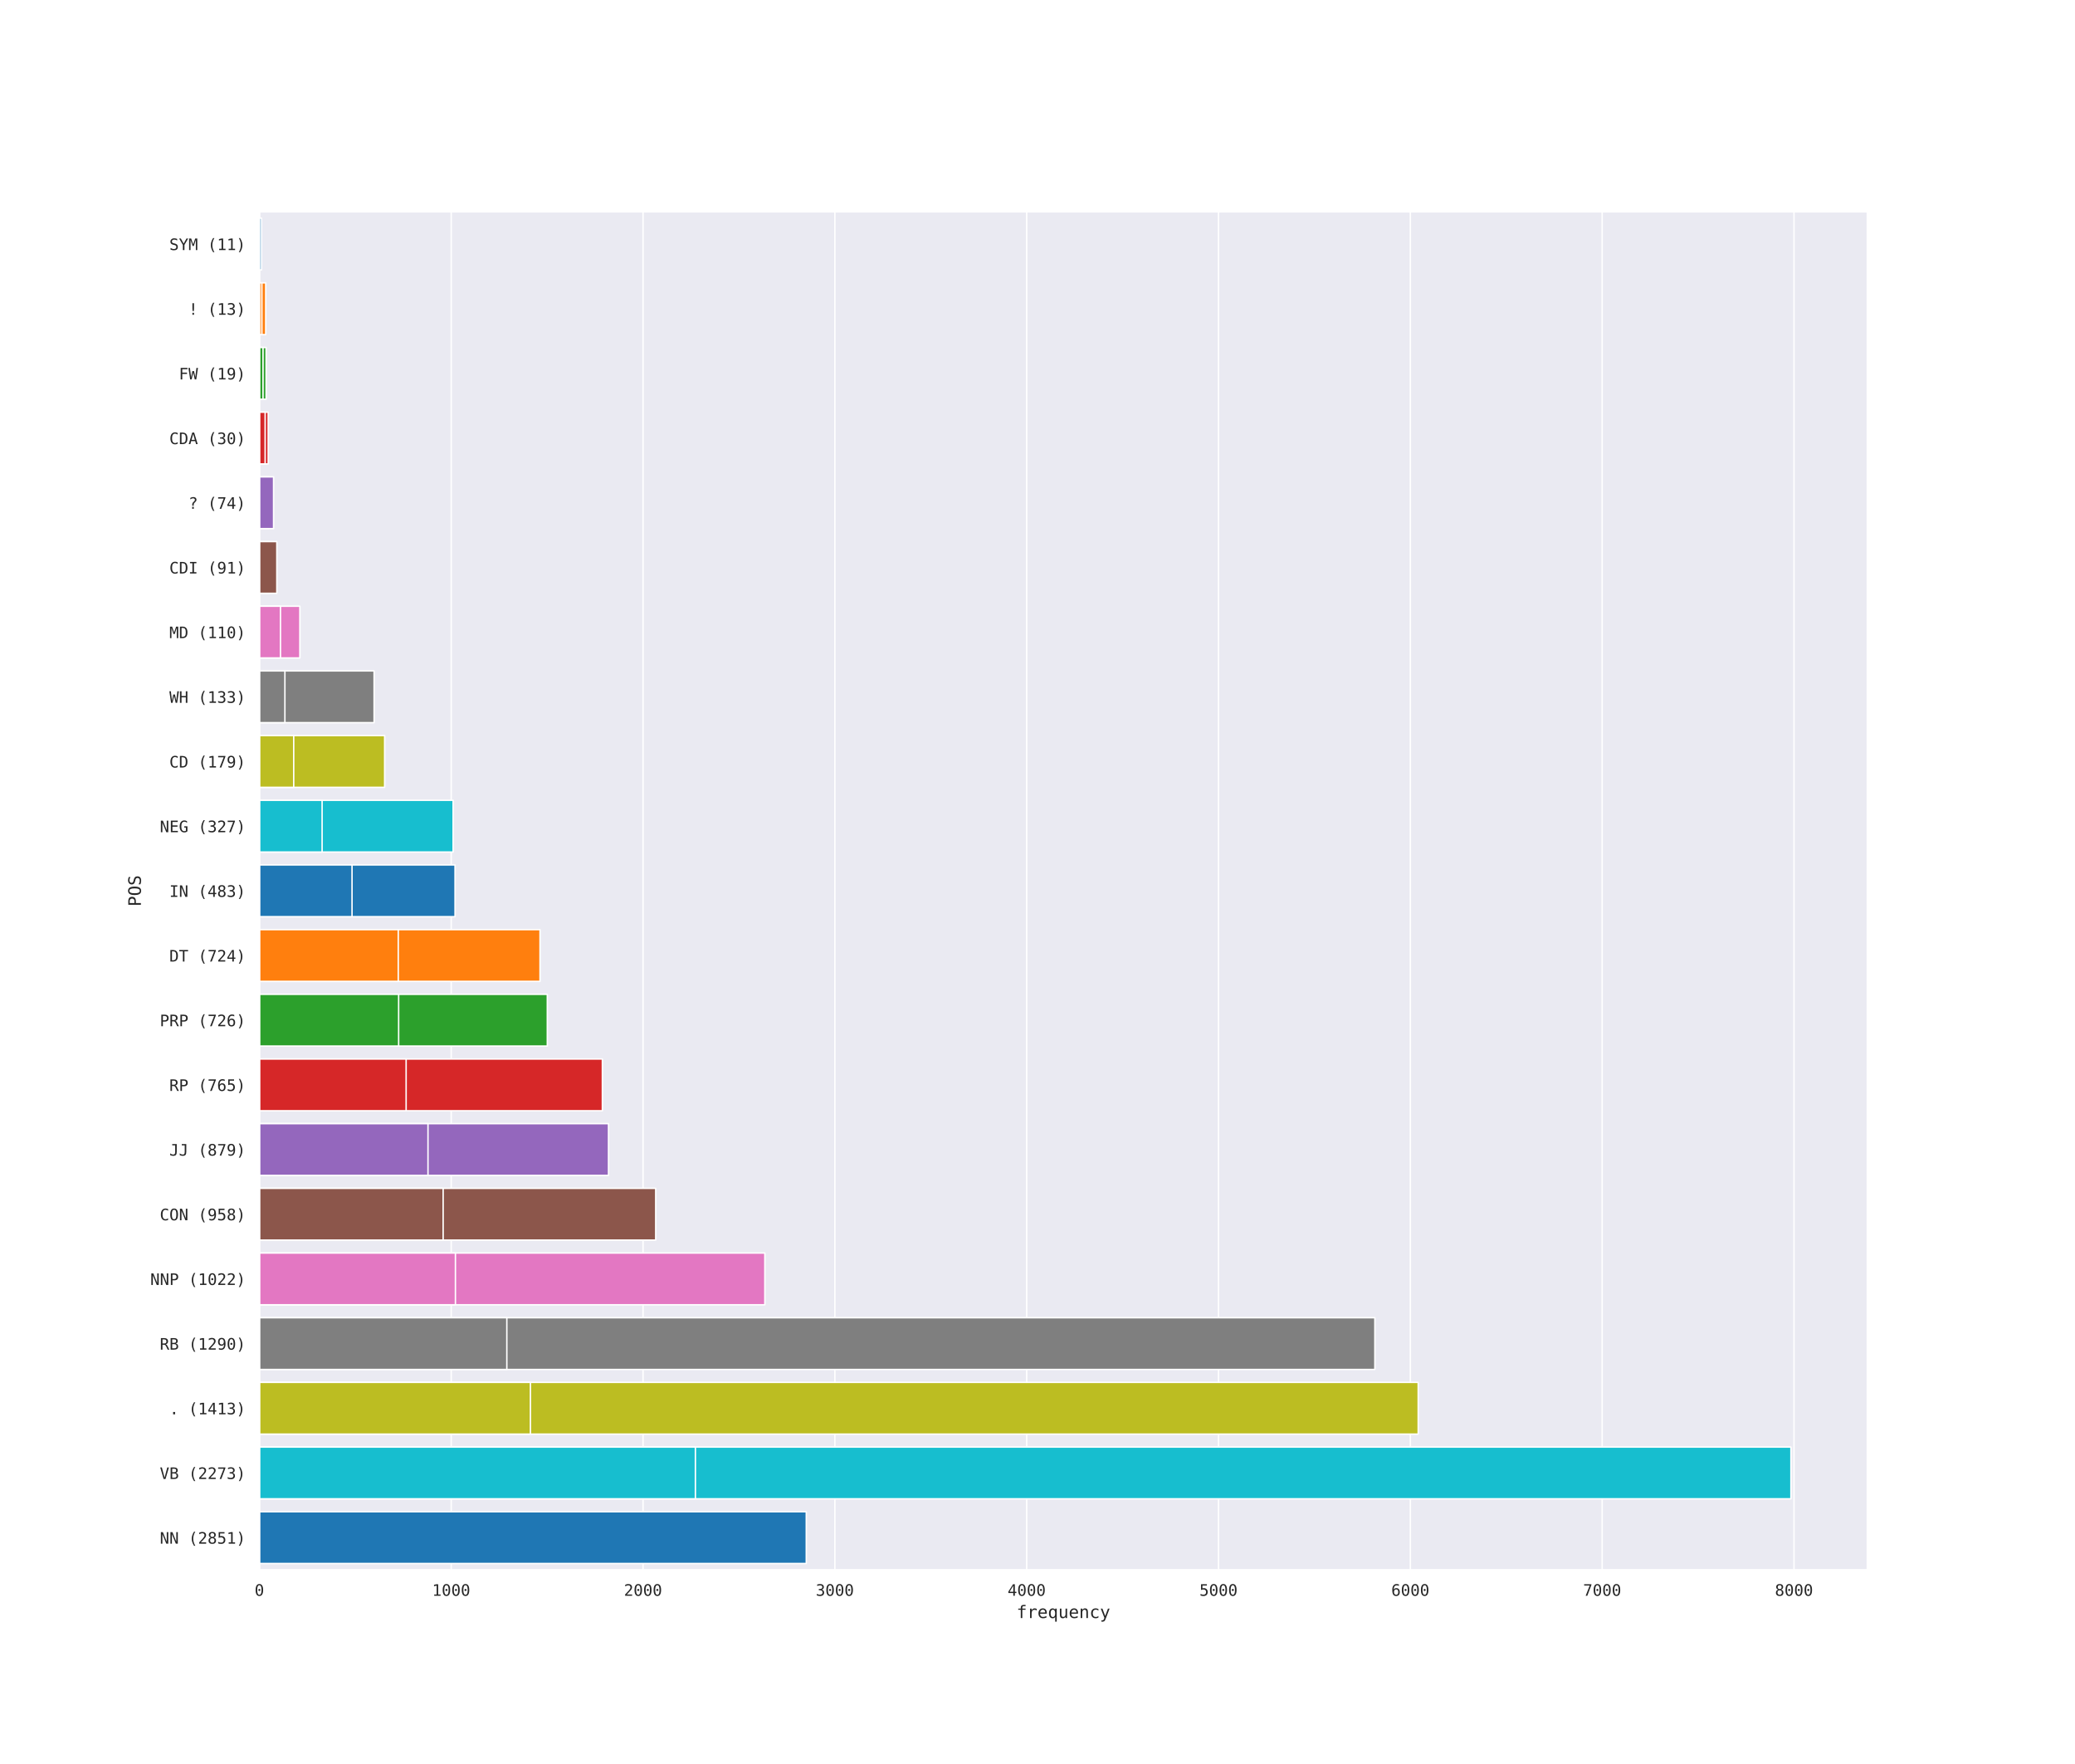 <?xml version="1.0" encoding="utf-8" standalone="no"?>
<!DOCTYPE svg PUBLIC "-//W3C//DTD SVG 1.1//EN"
  "http://www.w3.org/Graphics/SVG/1.1/DTD/svg11.dtd">
<!-- Created with matplotlib (https://matplotlib.org/) -->
<svg height="1224pt" version="1.1" viewBox="0 0 1440 1224" width="1440pt" xmlns="http://www.w3.org/2000/svg" xmlns:xlink="http://www.w3.org/1999/xlink">
 <defs>
  <style type="text/css">*{stroke-linecap:butt;stroke-linejoin:round;}</style>
 </defs>
 <g id="figure_1">
  <g id="patch_1">
   <path d="M 0 1224 
L 1440 1224 
L 1440 0 
L 0 0 
z
" style="fill:#ffffff;"/>
  </g>
  <g id="axes_1">
   <g id="patch_2">
    <path d="M 180 1089.36 
L 1296 1089.36 
L 1296 146.88 
L 180 146.88 
z
" style="fill:#eaeaf2;"/>
   </g>
   <g id="matplotlib.axis_1">
    <g id="xtick_1">
     <g id="line2d_1">
      <path clip-path="url(#pf6d29ab3ce)" d="M 180 1089.36 
L 180 146.88 
" style="fill:none;stroke:#ffffff;stroke-linecap:round;"/>
     </g>
     <g id="text_1">
      <!-- 0 -->
      <g style="fill:#262626;" transform="translate(176.689 1107.277)scale(0.11 -0.11)">
       <defs>
        <path d="M 23.578 36.625 
Q 23.578 39.312 25.453 41.266 
Q 27.344 43.219 29.984 43.219 
Q 32.719 43.219 34.672 41.266 
Q 36.625 39.312 36.625 36.625 
Q 36.625 33.891 34.688 31.984 
Q 32.766 30.078 29.984 30.078 
Q 27.25 30.078 25.406 31.938 
Q 23.578 33.797 23.578 36.625 
z
M 30.078 66.406 
Q 23.188 66.406 19.797 58.984 
Q 16.406 51.562 16.406 36.375 
Q 16.406 21.234 19.797 13.812 
Q 23.188 6.391 30.078 6.391 
Q 37.016 6.391 40.406 13.812 
Q 43.797 21.234 43.797 36.375 
Q 43.797 51.562 40.406 58.984 
Q 37.016 66.406 30.078 66.406 
z
M 30.078 74.219 
Q 41.75 74.219 47.734 64.641 
Q 53.719 55.078 53.719 36.375 
Q 53.719 17.719 47.734 8.141 
Q 41.75 -1.422 30.078 -1.422 
Q 18.406 -1.422 12.453 8.141 
Q 6.5 17.719 6.5 36.375 
Q 6.5 55.078 12.453 64.641 
Q 18.406 74.219 30.078 74.219 
z
" id="DejaVuSansMono-48"/>
       </defs>
       <use xlink:href="#DejaVuSansMono-48"/>
      </g>
     </g>
    </g>
    <g id="xtick_2">
     <g id="line2d_2">
      <path clip-path="url(#pf6d29ab3ce)" d="M 313.123 1089.36 
L 313.123 146.88 
" style="fill:none;stroke:#ffffff;stroke-linecap:round;"/>
     </g>
     <g id="text_2">
      <!-- 1000 -->
      <g style="fill:#262626;" transform="translate(299.879 1107.277)scale(0.11 -0.11)">
       <defs>
        <path d="M 13.188 8.297 
L 28.516 8.297 
L 28.516 64.016 
L 12.016 60.297 
L 12.016 69.281 
L 28.422 72.906 
L 38.281 72.906 
L 38.281 8.297 
L 53.422 8.297 
L 53.422 0 
L 13.188 0 
z
" id="DejaVuSansMono-49"/>
       </defs>
       <use xlink:href="#DejaVuSansMono-49"/>
       <use x="60.205" xlink:href="#DejaVuSansMono-48"/>
       <use x="120.41" xlink:href="#DejaVuSansMono-48"/>
       <use x="180.615" xlink:href="#DejaVuSansMono-48"/>
      </g>
     </g>
    </g>
    <g id="xtick_3">
     <g id="line2d_3">
      <path clip-path="url(#pf6d29ab3ce)" d="M 446.247 1089.36 
L 446.247 146.88 
" style="fill:none;stroke:#ffffff;stroke-linecap:round;"/>
     </g>
     <g id="text_3">
      <!-- 2000 -->
      <g style="fill:#262626;" transform="translate(433.002 1107.277)scale(0.11 -0.11)">
       <defs>
        <path d="M 18.219 8.297 
L 51.703 8.297 
L 51.703 0 
L 7.422 0 
L 7.422 8.297 
Q 16.547 17.922 23.375 25.297 
Q 30.219 32.672 32.812 35.688 
Q 37.703 41.656 39.406 45.344 
Q 41.109 49.031 41.109 52.875 
Q 41.109 58.984 37.516 62.453 
Q 33.938 65.922 27.688 65.922 
Q 23.25 65.922 18.359 64.312 
Q 13.484 62.703 8.016 59.422 
L 8.016 69.391 
Q 13.031 71.781 17.891 73 
Q 22.75 74.219 27.484 74.219 
Q 38.188 74.219 44.703 68.531 
Q 51.219 62.844 51.219 53.609 
Q 51.219 48.922 49.047 44.234 
Q 46.875 39.547 42 33.891 
Q 39.266 30.719 34.062 25.094 
Q 28.859 19.484 18.219 8.297 
z
" id="DejaVuSansMono-50"/>
       </defs>
       <use xlink:href="#DejaVuSansMono-50"/>
       <use x="60.205" xlink:href="#DejaVuSansMono-48"/>
       <use x="120.41" xlink:href="#DejaVuSansMono-48"/>
       <use x="180.615" xlink:href="#DejaVuSansMono-48"/>
      </g>
     </g>
    </g>
    <g id="xtick_4">
     <g id="line2d_4">
      <path clip-path="url(#pf6d29ab3ce)" d="M 579.37 1089.36 
L 579.37 146.88 
" style="fill:none;stroke:#ffffff;stroke-linecap:round;"/>
     </g>
     <g id="text_4">
      <!-- 3000 -->
      <g style="fill:#262626;" transform="translate(566.125 1107.277)scale(0.11 -0.11)">
       <defs>
        <path d="M 37.891 39.016 
Q 45.062 37.109 48.875 32.25 
Q 52.688 27.391 52.688 20.125 
Q 52.688 10.062 45.922 4.312 
Q 39.156 -1.422 27.203 -1.422 
Q 22.172 -1.422 16.938 -0.484 
Q 11.719 0.438 6.688 2.203 
L 6.688 12.016 
Q 11.672 9.422 16.5 8.156 
Q 21.344 6.891 26.125 6.891 
Q 34.234 6.891 38.578 10.547 
Q 42.922 14.203 42.922 21.094 
Q 42.922 27.438 38.578 31.172 
Q 34.234 34.906 26.812 34.906 
L 19.281 34.906 
L 19.281 43.016 
L 26.812 43.016 
Q 33.594 43.016 37.406 45.984 
Q 41.219 48.969 41.219 54.297 
Q 41.219 59.906 37.672 62.906 
Q 34.125 65.922 27.594 65.922 
Q 23.25 65.922 18.609 64.938 
Q 13.969 63.969 8.891 62.016 
L 8.891 71.094 
Q 14.797 72.656 19.406 73.438 
Q 24.031 74.219 27.594 74.219 
Q 38.234 74.219 44.609 68.875 
Q 50.984 63.531 50.984 54.688 
Q 50.984 48.688 47.625 44.672 
Q 44.281 40.672 37.891 39.016 
z
" id="DejaVuSansMono-51"/>
       </defs>
       <use xlink:href="#DejaVuSansMono-51"/>
       <use x="60.205" xlink:href="#DejaVuSansMono-48"/>
       <use x="120.41" xlink:href="#DejaVuSansMono-48"/>
       <use x="180.615" xlink:href="#DejaVuSansMono-48"/>
      </g>
     </g>
    </g>
    <g id="xtick_5">
     <g id="line2d_5">
      <path clip-path="url(#pf6d29ab3ce)" d="M 712.494 1089.36 
L 712.494 146.88 
" style="fill:none;stroke:#ffffff;stroke-linecap:round;"/>
     </g>
     <g id="text_5">
      <!-- 4000 -->
      <g style="fill:#262626;" transform="translate(699.249 1107.277)scale(0.11 -0.11)">
       <defs>
        <path d="M 35.891 63.922 
L 12.891 25.391 
L 35.891 25.391 
z
M 34.281 72.906 
L 45.703 72.906 
L 45.703 25.391 
L 55.422 25.391 
L 55.422 17.391 
L 45.703 17.391 
L 45.703 0 
L 35.891 0 
L 35.891 17.391 
L 4.984 17.391 
L 4.984 26.703 
z
" id="DejaVuSansMono-52"/>
       </defs>
       <use xlink:href="#DejaVuSansMono-52"/>
       <use x="60.205" xlink:href="#DejaVuSansMono-48"/>
       <use x="120.41" xlink:href="#DejaVuSansMono-48"/>
       <use x="180.615" xlink:href="#DejaVuSansMono-48"/>
      </g>
     </g>
    </g>
    <g id="xtick_6">
     <g id="line2d_6">
      <path clip-path="url(#pf6d29ab3ce)" d="M 845.617 1089.36 
L 845.617 146.88 
" style="fill:none;stroke:#ffffff;stroke-linecap:round;"/>
     </g>
     <g id="text_6">
      <!-- 5000 -->
      <g style="fill:#262626;" transform="translate(832.372 1107.277)scale(0.11 -0.11)">
       <defs>
        <path d="M 10.109 72.906 
L 47.016 72.906 
L 47.016 64.594 
L 19.094 64.594 
L 19.094 46.688 
Q 21.188 47.469 23.312 47.828 
Q 25.438 48.188 27.594 48.188 
Q 38.922 48.188 45.562 41.5 
Q 52.203 34.812 52.203 23.391 
Q 52.203 11.859 45.234 5.219 
Q 38.281 -1.422 26.219 -1.422 
Q 20.406 -1.422 15.594 -0.641 
Q 10.797 0.141 6.984 1.703 
L 6.984 11.719 
Q 11.469 9.281 16.016 8.078 
Q 20.562 6.891 25.297 6.891 
Q 33.453 6.891 37.859 11.188 
Q 42.281 15.484 42.281 23.391 
Q 42.281 31.203 37.719 35.547 
Q 33.156 39.891 25 39.891 
Q 21.047 39.891 17.281 38.984 
Q 13.531 38.094 10.109 36.281 
z
" id="DejaVuSansMono-53"/>
       </defs>
       <use xlink:href="#DejaVuSansMono-53"/>
       <use x="60.205" xlink:href="#DejaVuSansMono-48"/>
       <use x="120.41" xlink:href="#DejaVuSansMono-48"/>
       <use x="180.615" xlink:href="#DejaVuSansMono-48"/>
      </g>
     </g>
    </g>
    <g id="xtick_7">
     <g id="line2d_7">
      <path clip-path="url(#pf6d29ab3ce)" d="M 978.74 1089.36 
L 978.74 146.88 
" style="fill:none;stroke:#ffffff;stroke-linecap:round;"/>
     </g>
     <g id="text_7">
      <!-- 6000 -->
      <g style="fill:#262626;" transform="translate(965.496 1107.277)scale(0.11 -0.11)">
       <defs>
        <path d="M 48.391 71.297 
L 48.391 62.203 
Q 45.312 64.016 41.844 64.969 
Q 38.375 65.922 34.625 65.922 
Q 25.25 65.922 20.406 58.859 
Q 15.578 51.812 15.578 38.094 
Q 17.922 42.969 22.062 45.578 
Q 26.219 48.188 31.594 48.188 
Q 42.141 48.188 47.922 41.719 
Q 53.719 35.25 53.719 23.391 
Q 53.719 11.578 47.75 5.078 
Q 41.797 -1.422 31 -1.422 
Q 18.312 -1.422 12.406 7.688 
Q 6.5 16.797 6.5 36.375 
Q 6.5 54.828 13.594 64.516 
Q 20.703 74.219 34.188 74.219 
Q 37.797 74.219 41.406 73.453 
Q 45.016 72.703 48.391 71.297 
z
M 30.812 40.484 
Q 24.516 40.484 20.891 35.938 
Q 17.281 31.391 17.281 23.391 
Q 17.281 15.375 20.891 10.828 
Q 24.516 6.297 30.812 6.297 
Q 37.359 6.297 40.672 10.609 
Q 44 14.938 44 23.391 
Q 44 31.891 40.672 36.188 
Q 37.359 40.484 30.812 40.484 
z
" id="DejaVuSansMono-54"/>
       </defs>
       <use xlink:href="#DejaVuSansMono-54"/>
       <use x="60.205" xlink:href="#DejaVuSansMono-48"/>
       <use x="120.41" xlink:href="#DejaVuSansMono-48"/>
       <use x="180.615" xlink:href="#DejaVuSansMono-48"/>
      </g>
     </g>
    </g>
    <g id="xtick_8">
     <g id="line2d_8">
      <path clip-path="url(#pf6d29ab3ce)" d="M 1111.864 1089.36 
L 1111.864 146.88 
" style="fill:none;stroke:#ffffff;stroke-linecap:round;"/>
     </g>
     <g id="text_8">
      <!-- 7000 -->
      <g style="fill:#262626;" transform="translate(1098.619 1107.277)scale(0.11 -0.11)">
       <defs>
        <path d="M 6.781 72.906 
L 52.688 72.906 
L 52.688 68.703 
L 26.609 0 
L 16.312 0 
L 41.703 64.594 
L 6.781 64.594 
z
" id="DejaVuSansMono-55"/>
       </defs>
       <use xlink:href="#DejaVuSansMono-55"/>
       <use x="60.205" xlink:href="#DejaVuSansMono-48"/>
       <use x="120.41" xlink:href="#DejaVuSansMono-48"/>
       <use x="180.615" xlink:href="#DejaVuSansMono-48"/>
      </g>
     </g>
    </g>
    <g id="xtick_9">
     <g id="line2d_9">
      <path clip-path="url(#pf6d29ab3ce)" d="M 1244.987 1089.36 
L 1244.987 146.88 
" style="fill:none;stroke:#ffffff;stroke-linecap:round;"/>
     </g>
     <g id="text_9">
      <!-- 8000 -->
      <g style="fill:#262626;" transform="translate(1231.742 1107.277)scale(0.11 -0.11)">
       <defs>
        <path d="M 30.078 34.625 
Q 23.484 34.625 19.891 30.938 
Q 16.312 27.25 16.312 20.516 
Q 16.312 13.766 19.938 10.031 
Q 23.578 6.297 30.078 6.297 
Q 36.719 6.297 40.297 9.984 
Q 43.891 13.672 43.891 20.516 
Q 43.891 27.203 40.25 30.906 
Q 36.625 34.625 30.078 34.625 
z
M 21.484 38.719 
Q 15.188 40.328 11.641 44.719 
Q 8.109 49.125 8.109 55.328 
Q 8.109 64.016 14.016 69.109 
Q 19.922 74.219 30.078 74.219 
Q 40.281 74.219 46.188 69.109 
Q 52.094 64.016 52.094 55.328 
Q 52.094 49.125 48.547 44.719 
Q 45.016 40.328 38.719 38.719 
Q 46.047 37.109 49.922 32.219 
Q 53.812 27.344 53.812 19.578 
Q 53.812 9.719 47.516 4.141 
Q 41.219 -1.422 30.078 -1.422 
Q 18.953 -1.422 12.672 4.125 
Q 6.391 9.672 6.391 19.484 
Q 6.391 27.297 10.266 32.203 
Q 14.156 37.109 21.484 38.719 
z
M 17.922 54.391 
Q 17.922 48.531 21.047 45.453 
Q 24.172 42.391 30.078 42.391 
Q 36.031 42.391 39.156 45.453 
Q 42.281 48.531 42.281 54.391 
Q 42.281 60.359 39.172 63.484 
Q 36.078 66.609 30.078 66.609 
Q 24.172 66.609 21.047 63.453 
Q 17.922 60.297 17.922 54.391 
z
" id="DejaVuSansMono-56"/>
       </defs>
       <use xlink:href="#DejaVuSansMono-56"/>
       <use x="60.205" xlink:href="#DejaVuSansMono-48"/>
       <use x="120.41" xlink:href="#DejaVuSansMono-48"/>
       <use x="180.615" xlink:href="#DejaVuSansMono-48"/>
      </g>
     </g>
    </g>
    <g id="text_10">
     <!-- frequency -->
     <g style="fill:#262626;" transform="translate(705.49 1122.722)scale(0.12 -0.12)">
      <defs>
       <path d="M 51.906 75.984 
L 51.906 68.5 
L 41.703 68.5 
Q 36.859 68.5 34.984 66.516 
Q 33.109 64.547 33.109 59.516 
L 33.109 54.688 
L 51.906 54.688 
L 51.906 47.703 
L 33.109 47.703 
L 33.109 0 
L 24.125 0 
L 24.125 47.703 
L 9.516 47.703 
L 9.516 54.688 
L 24.125 54.688 
L 24.125 58.5 
Q 24.125 67.484 28.25 71.734 
Q 32.375 75.984 41.109 75.984 
z
" id="DejaVuSansMono-102"/>
       <path d="M 56.391 43.406 
Q 53.516 45.656 50.531 46.672 
Q 47.562 47.703 44 47.703 
Q 35.594 47.703 31.141 42.422 
Q 26.703 37.156 26.703 27.203 
L 26.703 0 
L 17.672 0 
L 17.672 54.688 
L 26.703 54.688 
L 26.703 44 
Q 28.953 49.812 33.609 52.906 
Q 38.281 56 44.672 56 
Q 48 56 50.875 55.172 
Q 53.766 54.344 56.391 52.594 
z
" id="DejaVuSansMono-114"/>
       <path d="M 54.297 29.594 
L 54.297 25.203 
L 15.375 25.203 
L 15.375 24.906 
Q 15.375 15.969 20.031 11.078 
Q 24.703 6.203 33.203 6.203 
Q 37.5 6.203 42.188 7.562 
Q 46.875 8.938 52.203 11.719 
L 52.203 2.781 
Q 47.078 0.688 42.312 -0.359 
Q 37.547 -1.422 33.109 -1.422 
Q 20.359 -1.422 13.172 6.219 
Q 6 13.875 6 27.297 
Q 6 40.375 13.031 48.188 
Q 20.062 56 31.781 56 
Q 42.234 56 48.266 48.922 
Q 54.297 41.844 54.297 29.594 
z
M 45.312 32.234 
Q 45.125 40.141 41.578 44.266 
Q 38.031 48.391 31.391 48.391 
Q 24.906 48.391 20.703 44.094 
Q 16.5 39.797 15.719 32.172 
z
" id="DejaVuSansMono-101"/>
       <path d="M 16.219 27.094 
Q 16.219 16.656 19.5 11.328 
Q 22.797 6 29.297 6 
Q 35.797 6 39.141 11.344 
Q 42.484 16.703 42.484 27.094 
Q 42.484 37.5 39.141 42.844 
Q 35.797 48.188 29.297 48.188 
Q 22.797 48.188 19.5 42.859 
Q 16.219 37.547 16.219 27.094 
z
M 42.484 6.781 
Q 40.281 2.734 36.547 0.562 
Q 32.812 -1.609 27.875 -1.609 
Q 18.062 -1.609 12.375 5.984 
Q 6.688 13.578 6.688 26.906 
Q 6.688 40.484 12.344 48.141 
Q 18.016 55.812 27.875 55.812 
Q 32.766 55.812 36.5 53.688 
Q 40.234 51.562 42.484 47.516 
L 42.484 54.5 
L 51.516 54.5 
L 51.516 -21 
L 42.484 -21 
z
" id="DejaVuSansMono-113"/>
       <path d="M 9.516 20.703 
L 9.516 54.594 
L 18.5 54.594 
L 18.5 20.703 
Q 18.5 13.328 21.109 9.859 
Q 23.734 6.391 29.203 6.391 
Q 35.547 6.391 38.906 10.859 
Q 42.281 15.328 42.281 23.688 
L 42.281 54.594 
L 51.312 54.594 
L 51.312 0 
L 42.281 0 
L 42.281 8.203 
Q 39.891 3.469 35.766 1.016 
Q 31.641 -1.422 26.125 -1.422 
Q 17.719 -1.422 13.609 4.078 
Q 9.516 9.578 9.516 20.703 
z
" id="DejaVuSansMono-117"/>
       <path d="M 51.312 33.891 
L 51.312 0 
L 42.281 0 
L 42.281 33.891 
Q 42.281 41.266 39.688 44.719 
Q 37.109 48.188 31.594 48.188 
Q 25.297 48.188 21.891 43.719 
Q 18.5 39.266 18.5 30.906 
L 18.5 0 
L 9.516 0 
L 9.516 54.688 
L 18.5 54.688 
L 18.5 46.484 
Q 20.906 51.172 25 53.578 
Q 29.109 56 34.719 56 
Q 43.062 56 47.188 50.5 
Q 51.312 45.016 51.312 33.891 
z
" id="DejaVuSansMono-110"/>
       <path d="M 51.812 2.781 
Q 48.188 0.688 44.359 -0.359 
Q 40.531 -1.422 36.531 -1.422 
Q 23.828 -1.422 16.672 6.188 
Q 9.516 13.812 9.516 27.297 
Q 9.516 40.766 16.672 48.375 
Q 23.828 56 36.531 56 
Q 40.484 56 44.234 54.969 
Q 48 53.953 51.812 51.812 
L 51.812 42.391 
Q 48.25 45.562 44.656 46.969 
Q 41.062 48.391 36.531 48.391 
Q 28.078 48.391 23.531 42.922 
Q 19 37.453 19 27.297 
Q 19 17.188 23.562 11.688 
Q 28.125 6.203 36.531 6.203 
Q 41.219 6.203 44.922 7.641 
Q 48.641 9.078 51.812 12.109 
z
" id="DejaVuSansMono-99"/>
       <path d="M 41.891 17.578 
Q 39.656 11.859 36.188 2.547 
Q 31.344 -10.359 29.688 -13.188 
Q 27.438 -17 24.062 -18.891 
Q 20.703 -20.797 16.219 -20.797 
L 8.984 -20.797 
L 8.984 -13.281 
L 14.312 -13.281 
Q 18.266 -13.281 20.5 -10.984 
Q 22.75 -8.688 26.219 0.875 
L 5.078 54.688 
L 14.594 54.688 
L 30.812 11.922 
L 46.781 54.688 
L 56.297 54.688 
z
" id="DejaVuSansMono-121"/>
      </defs>
      <use xlink:href="#DejaVuSansMono-102"/>
      <use x="60.205" xlink:href="#DejaVuSansMono-114"/>
      <use x="120.41" xlink:href="#DejaVuSansMono-101"/>
      <use x="180.615" xlink:href="#DejaVuSansMono-113"/>
      <use x="240.82" xlink:href="#DejaVuSansMono-117"/>
      <use x="301.025" xlink:href="#DejaVuSansMono-101"/>
      <use x="361.23" xlink:href="#DejaVuSansMono-110"/>
      <use x="421.436" xlink:href="#DejaVuSansMono-99"/>
      <use x="481.641" xlink:href="#DejaVuSansMono-121"/>
     </g>
    </g>
   </g>
   <g id="matplotlib.axis_2">
    <g id="ytick_1">
     <g id="text_11">
      <!-- SYM (11) -->
      <g style="fill:#262626;" transform="translate(117.521 173.528)scale(0.11 -0.11)">
       <defs>
        <path d="M 49.422 70.406 
L 49.422 60.406 
Q 44.922 63.281 40.406 64.75 
Q 35.891 66.219 31.297 66.219 
Q 24.312 66.219 20.266 62.969 
Q 16.219 59.719 16.219 54.203 
Q 16.219 49.359 18.875 46.812 
Q 21.531 44.281 28.812 42.578 
L 33.984 41.406 
Q 44.234 39.016 48.922 33.891 
Q 53.609 28.766 53.609 19.922 
Q 53.609 9.516 47.156 4.047 
Q 40.719 -1.422 28.422 -1.422 
Q 23.297 -1.422 18.109 -0.312 
Q 12.938 0.781 7.719 2.984 
L 7.719 13.484 
Q 13.328 9.906 18.328 8.25 
Q 23.344 6.594 28.422 6.594 
Q 35.891 6.594 40.031 9.938 
Q 44.188 13.281 44.188 19.281 
Q 44.188 24.75 41.328 27.625 
Q 38.484 30.516 31.391 32.078 
L 26.125 33.297 
Q 15.969 35.594 11.375 40.234 
Q 6.781 44.875 6.781 52.688 
Q 6.781 62.453 13.344 68.328 
Q 19.922 74.219 30.812 74.219 
Q 35.016 74.219 39.641 73.266 
Q 44.281 72.312 49.422 70.406 
z
" id="DejaVuSansMono-83"/>
        <path d="M 1.812 72.906 
L 12.312 72.906 
L 30.078 40.719 
L 47.797 72.906 
L 58.406 72.906 
L 35.016 32.719 
L 35.016 0 
L 25.094 0 
L 25.094 32.719 
z
" id="DejaVuSansMono-89"/>
        <path d="M 4.203 72.906 
L 17.391 72.906 
L 29.984 35.797 
L 42.672 72.906 
L 55.906 72.906 
L 55.906 0 
L 46.781 0 
L 46.781 64.406 
L 33.797 25.984 
L 26.312 25.984 
L 13.281 64.406 
L 13.281 0 
L 4.203 0 
z
" id="DejaVuSansMono-77"/>
        <path id="DejaVuSansMono-32"/>
        <path d="M 43.219 75.875 
Q 36.719 64.75 33.516 53.688 
Q 30.328 42.625 30.328 31.391 
Q 30.328 20.219 33.516 9.125 
Q 36.719 -1.953 43.219 -13.188 
L 35.406 -13.188 
Q 28.031 -1.562 24.406 9.438 
Q 20.797 20.453 20.797 31.391 
Q 20.797 42.281 24.406 53.312 
Q 28.031 64.359 35.406 75.875 
z
" id="DejaVuSansMono-40"/>
        <path d="M 17 75.875 
L 24.812 75.875 
Q 32.172 64.359 35.781 53.312 
Q 39.406 42.281 39.406 31.391 
Q 39.406 20.406 35.781 9.375 
Q 32.172 -1.656 24.812 -13.188 
L 17 -13.188 
Q 23.484 -1.859 26.688 9.219 
Q 29.891 20.312 29.891 31.391 
Q 29.891 42.531 26.688 53.609 
Q 23.484 64.703 17 75.875 
z
" id="DejaVuSansMono-41"/>
       </defs>
       <use xlink:href="#DejaVuSansMono-83"/>
       <use x="60.205" xlink:href="#DejaVuSansMono-89"/>
       <use x="120.41" xlink:href="#DejaVuSansMono-77"/>
       <use x="180.615" xlink:href="#DejaVuSansMono-32"/>
       <use x="240.82" xlink:href="#DejaVuSansMono-40"/>
       <use x="301.025" xlink:href="#DejaVuSansMono-49"/>
       <use x="361.23" xlink:href="#DejaVuSansMono-49"/>
       <use x="421.436" xlink:href="#DejaVuSansMono-41"/>
      </g>
     </g>
    </g>
    <g id="ytick_2">
     <g id="text_12">
      <!-- ! (13) -->
      <g style="fill:#262626;" transform="translate(130.766 218.408)scale(0.11 -0.11)">
       <defs>
        <path d="M 25.203 72.906 
L 35.109 72.906 
L 35.109 40.922 
L 34.078 23.484 
L 26.219 23.484 
L 25.203 40.922 
z
M 25.203 12.406 
L 35.109 12.406 
L 35.109 0 
L 25.203 0 
z
" id="DejaVuSansMono-33"/>
       </defs>
       <use xlink:href="#DejaVuSansMono-33"/>
       <use x="60.205" xlink:href="#DejaVuSansMono-32"/>
       <use x="120.41" xlink:href="#DejaVuSansMono-40"/>
       <use x="180.615" xlink:href="#DejaVuSansMono-49"/>
       <use x="240.82" xlink:href="#DejaVuSansMono-51"/>
       <use x="301.025" xlink:href="#DejaVuSansMono-41"/>
      </g>
     </g>
    </g>
    <g id="ytick_3">
     <g id="text_13">
      <!-- FW (19) -->
      <g style="fill:#262626;" transform="translate(124.144 263.288)scale(0.11 -0.11)">
       <defs>
        <path d="M 11.375 72.906 
L 54.297 72.906 
L 54.297 64.594 
L 21.297 64.594 
L 21.297 43.109 
L 51.219 43.109 
L 51.219 34.812 
L 21.297 34.812 
L 21.297 0 
L 11.375 0 
z
" id="DejaVuSansMono-70"/>
        <path d="M 0 72.906 
L 9.625 72.906 
L 16.609 13.719 
L 24.906 52.875 
L 35.203 52.875 
L 43.609 13.625 
L 50.594 72.906 
L 60.203 72.906 
L 49.312 0 
L 39.984 0 
L 30.078 43.312 
L 20.219 0 
L 10.891 0 
z
" id="DejaVuSansMono-87"/>
        <path d="M 29.109 32.328 
Q 35.406 32.328 38.984 36.859 
Q 42.578 41.406 42.578 49.422 
Q 42.578 57.422 38.984 61.953 
Q 35.406 66.5 29.109 66.5 
Q 22.562 66.5 19.234 62.172 
Q 15.922 57.859 15.922 49.422 
Q 15.922 40.922 19.219 36.625 
Q 22.516 32.328 29.109 32.328 
z
M 11.531 1.516 
L 11.531 10.594 
Q 14.594 8.797 18.062 7.844 
Q 21.531 6.891 25.297 6.891 
Q 34.672 6.891 39.469 13.938 
Q 44.281 21 44.281 34.719 
Q 42 29.828 37.844 27.219 
Q 33.688 24.609 28.328 24.609 
Q 17.781 24.609 11.984 31.094 
Q 6.203 37.594 6.203 49.516 
Q 6.203 61.281 12.125 67.75 
Q 18.062 74.219 28.906 74.219 
Q 41.609 74.219 47.516 65.078 
Q 53.422 55.953 53.422 36.375 
Q 53.422 17.969 46.312 8.266 
Q 39.203 -1.422 25.688 -1.422 
Q 22.125 -1.422 18.5 -0.656 
Q 14.891 0.094 11.531 1.516 
z
" id="DejaVuSansMono-57"/>
       </defs>
       <use xlink:href="#DejaVuSansMono-70"/>
       <use x="60.205" xlink:href="#DejaVuSansMono-87"/>
       <use x="120.41" xlink:href="#DejaVuSansMono-32"/>
       <use x="180.615" xlink:href="#DejaVuSansMono-40"/>
       <use x="240.82" xlink:href="#DejaVuSansMono-49"/>
       <use x="301.025" xlink:href="#DejaVuSansMono-57"/>
       <use x="361.23" xlink:href="#DejaVuSansMono-41"/>
      </g>
     </g>
    </g>
    <g id="ytick_4">
     <g id="text_14">
      <!-- CDA (30) -->
      <g style="fill:#262626;" transform="translate(117.521 308.168)scale(0.11 -0.11)">
       <defs>
        <path d="M 52.391 2.594 
Q 48.641 0.594 44.672 -0.406 
Q 40.719 -1.422 36.281 -1.422 
Q 22.266 -1.422 14.516 8.484 
Q 6.781 18.406 6.781 36.375 
Q 6.781 54.25 14.562 64.234 
Q 22.359 74.219 36.281 74.219 
Q 40.719 74.219 44.672 73.219 
Q 48.641 72.219 52.391 70.219 
L 52.391 60.109 
Q 48.781 63.094 44.625 64.656 
Q 40.484 66.219 36.281 66.219 
Q 26.656 66.219 21.875 58.797 
Q 17.094 51.375 17.094 36.375 
Q 17.094 21.438 21.875 14.016 
Q 26.656 6.594 36.281 6.594 
Q 40.578 6.594 44.703 8.156 
Q 48.828 9.719 52.391 12.703 
z
" id="DejaVuSansMono-67"/>
        <path d="M 21.297 8.109 
Q 33.734 8.109 38.672 14.234 
Q 43.609 20.359 43.609 36.375 
Q 43.609 52.547 38.703 58.672 
Q 33.797 64.797 21.297 64.797 
L 16.609 64.797 
L 16.609 8.109 
z
M 21.484 72.906 
Q 38.188 72.906 46.094 64.016 
Q 54 55.125 54 36.375 
Q 54 17.719 46.094 8.859 
Q 38.188 0 21.484 0 
L 6.688 0 
L 6.688 72.906 
z
" id="DejaVuSansMono-68"/>
        <path d="M 30.078 64.203 
L 19.672 26.906 
L 40.484 26.906 
z
M 24.125 72.906 
L 36.078 72.906 
L 58.406 0 
L 48.188 0 
L 42.828 19 
L 17.281 19 
L 12.016 0 
L 1.812 0 
z
" id="DejaVuSansMono-65"/>
       </defs>
       <use xlink:href="#DejaVuSansMono-67"/>
       <use x="60.205" xlink:href="#DejaVuSansMono-68"/>
       <use x="120.41" xlink:href="#DejaVuSansMono-65"/>
       <use x="180.615" xlink:href="#DejaVuSansMono-32"/>
       <use x="240.82" xlink:href="#DejaVuSansMono-40"/>
       <use x="301.025" xlink:href="#DejaVuSansMono-51"/>
       <use x="361.23" xlink:href="#DejaVuSansMono-48"/>
       <use x="421.436" xlink:href="#DejaVuSansMono-41"/>
      </g>
     </g>
    </g>
    <g id="ytick_5">
     <g id="text_15">
      <!-- ? (74) -->
      <g style="fill:#262626;" transform="translate(130.766 353.048)scale(0.11 -0.11)">
       <defs>
        <path d="M 33.406 19.578 
L 24.125 19.578 
L 24.125 27.094 
Q 24.125 31.891 25.609 35.234 
Q 27.094 38.578 31.203 42.578 
L 35.594 46.922 
Q 38.625 49.812 39.766 51.953 
Q 40.922 54.109 40.922 56.5 
Q 40.922 60.844 37.719 63.531 
Q 34.516 66.219 29.203 66.219 
Q 25.391 66.219 21.047 64.531 
Q 16.703 62.844 11.922 59.516 
L 11.922 68.703 
Q 16.5 71.484 21.156 72.844 
Q 25.828 74.219 30.906 74.219 
Q 39.984 74.219 45.375 69.531 
Q 50.781 64.844 50.781 56.984 
Q 50.781 53.266 49.141 50.062 
Q 47.516 46.875 42.922 42.391 
L 38.625 38.188 
Q 35.25 34.969 34.328 32.906 
Q 33.406 30.859 33.406 27.875 
L 33.406 25.594 
z
M 23.781 12.406 
L 33.688 12.406 
L 33.688 0 
L 23.781 0 
z
" id="DejaVuSansMono-63"/>
       </defs>
       <use xlink:href="#DejaVuSansMono-63"/>
       <use x="60.205" xlink:href="#DejaVuSansMono-32"/>
       <use x="120.41" xlink:href="#DejaVuSansMono-40"/>
       <use x="180.615" xlink:href="#DejaVuSansMono-55"/>
       <use x="240.82" xlink:href="#DejaVuSansMono-52"/>
       <use x="301.025" xlink:href="#DejaVuSansMono-41"/>
      </g>
     </g>
    </g>
    <g id="ytick_6">
     <g id="text_16">
      <!-- CDI (91) -->
      <g style="fill:#262626;" transform="translate(117.521 397.928)scale(0.11 -0.11)">
       <defs>
        <path d="M 9.812 72.906 
L 50.297 72.906 
L 50.297 64.594 
L 35.016 64.594 
L 35.016 8.297 
L 50.297 8.297 
L 50.297 0 
L 9.812 0 
L 9.812 8.297 
L 25.094 8.297 
L 25.094 64.594 
L 9.812 64.594 
z
" id="DejaVuSansMono-73"/>
       </defs>
       <use xlink:href="#DejaVuSansMono-67"/>
       <use x="60.205" xlink:href="#DejaVuSansMono-68"/>
       <use x="120.41" xlink:href="#DejaVuSansMono-73"/>
       <use x="180.615" xlink:href="#DejaVuSansMono-32"/>
       <use x="240.82" xlink:href="#DejaVuSansMono-40"/>
       <use x="301.025" xlink:href="#DejaVuSansMono-57"/>
       <use x="361.23" xlink:href="#DejaVuSansMono-49"/>
       <use x="421.436" xlink:href="#DejaVuSansMono-41"/>
      </g>
     </g>
    </g>
    <g id="ytick_7">
     <g id="text_17">
      <!-- MD (110) -->
      <g style="fill:#262626;" transform="translate(117.521 442.808)scale(0.11 -0.11)">
       <use xlink:href="#DejaVuSansMono-77"/>
       <use x="60.205" xlink:href="#DejaVuSansMono-68"/>
       <use x="120.41" xlink:href="#DejaVuSansMono-32"/>
       <use x="180.615" xlink:href="#DejaVuSansMono-40"/>
       <use x="240.82" xlink:href="#DejaVuSansMono-49"/>
       <use x="301.025" xlink:href="#DejaVuSansMono-49"/>
       <use x="361.23" xlink:href="#DejaVuSansMono-48"/>
       <use x="421.436" xlink:href="#DejaVuSansMono-41"/>
      </g>
     </g>
    </g>
    <g id="ytick_8">
     <g id="text_18">
      <!-- WH (133) -->
      <g style="fill:#262626;" transform="translate(117.521 487.688)scale(0.11 -0.11)">
       <defs>
        <path d="M 6.688 72.906 
L 16.609 72.906 
L 16.609 43.016 
L 43.609 43.016 
L 43.609 72.906 
L 53.516 72.906 
L 53.516 0 
L 43.609 0 
L 43.609 34.719 
L 16.609 34.719 
L 16.609 0 
L 6.688 0 
z
" id="DejaVuSansMono-72"/>
       </defs>
       <use xlink:href="#DejaVuSansMono-87"/>
       <use x="60.205" xlink:href="#DejaVuSansMono-72"/>
       <use x="120.41" xlink:href="#DejaVuSansMono-32"/>
       <use x="180.615" xlink:href="#DejaVuSansMono-40"/>
       <use x="240.82" xlink:href="#DejaVuSansMono-49"/>
       <use x="301.025" xlink:href="#DejaVuSansMono-51"/>
       <use x="361.23" xlink:href="#DejaVuSansMono-51"/>
       <use x="421.436" xlink:href="#DejaVuSansMono-41"/>
      </g>
     </g>
    </g>
    <g id="ytick_9">
     <g id="text_19">
      <!-- CD (179) -->
      <g style="fill:#262626;" transform="translate(117.521 532.568)scale(0.11 -0.11)">
       <use xlink:href="#DejaVuSansMono-67"/>
       <use x="60.205" xlink:href="#DejaVuSansMono-68"/>
       <use x="120.41" xlink:href="#DejaVuSansMono-32"/>
       <use x="180.615" xlink:href="#DejaVuSansMono-40"/>
       <use x="240.82" xlink:href="#DejaVuSansMono-49"/>
       <use x="301.025" xlink:href="#DejaVuSansMono-55"/>
       <use x="361.23" xlink:href="#DejaVuSansMono-57"/>
       <use x="421.436" xlink:href="#DejaVuSansMono-41"/>
      </g>
     </g>
    </g>
    <g id="ytick_10">
     <g id="text_20">
      <!-- NEG (327) -->
      <g style="fill:#262626;" transform="translate(110.899 577.448)scale(0.11 -0.11)">
       <defs>
        <path d="M 6.781 72.906 
L 19.281 72.906 
L 43.891 12.891 
L 43.891 72.906 
L 53.422 72.906 
L 53.422 0 
L 40.922 0 
L 16.312 60.016 
L 16.312 0 
L 6.781 0 
z
" id="DejaVuSansMono-78"/>
        <path d="M 9.625 72.906 
L 52.875 72.906 
L 52.875 64.594 
L 19.484 64.594 
L 19.484 43.016 
L 51.422 43.016 
L 51.422 34.719 
L 19.484 34.719 
L 19.484 8.297 
L 53.812 8.297 
L 53.812 0 
L 9.625 0 
z
" id="DejaVuSansMono-69"/>
        <path d="M 53.906 6 
Q 49.953 2.344 45 0.453 
Q 40.047 -1.422 34.281 -1.422 
Q 20.406 -1.422 12.688 8.516 
Q 4.984 18.453 4.984 36.375 
Q 4.984 54.25 12.797 64.234 
Q 20.609 74.219 34.516 74.219 
Q 39.109 74.219 43.312 72.922 
Q 47.516 71.625 51.422 69 
L 51.422 58.891 
Q 47.469 62.641 43.312 64.422 
Q 39.156 66.219 34.516 66.219 
Q 24.906 66.219 20.094 58.766 
Q 15.281 51.312 15.281 36.375 
Q 15.281 21.188 19.938 13.891 
Q 24.609 6.594 34.281 6.594 
Q 37.547 6.594 40.016 7.344 
Q 42.484 8.109 44.484 9.719 
L 44.484 29.297 
L 33.891 29.297 
L 33.891 37.406 
L 53.906 37.406 
z
" id="DejaVuSansMono-71"/>
       </defs>
       <use xlink:href="#DejaVuSansMono-78"/>
       <use x="60.205" xlink:href="#DejaVuSansMono-69"/>
       <use x="120.41" xlink:href="#DejaVuSansMono-71"/>
       <use x="180.615" xlink:href="#DejaVuSansMono-32"/>
       <use x="240.82" xlink:href="#DejaVuSansMono-40"/>
       <use x="301.025" xlink:href="#DejaVuSansMono-51"/>
       <use x="361.23" xlink:href="#DejaVuSansMono-50"/>
       <use x="421.436" xlink:href="#DejaVuSansMono-55"/>
       <use x="481.641" xlink:href="#DejaVuSansMono-41"/>
      </g>
     </g>
    </g>
    <g id="ytick_11">
     <g id="text_21">
      <!-- IN (483) -->
      <g style="fill:#262626;" transform="translate(117.521 622.328)scale(0.11 -0.11)">
       <use xlink:href="#DejaVuSansMono-73"/>
       <use x="60.205" xlink:href="#DejaVuSansMono-78"/>
       <use x="120.41" xlink:href="#DejaVuSansMono-32"/>
       <use x="180.615" xlink:href="#DejaVuSansMono-40"/>
       <use x="240.82" xlink:href="#DejaVuSansMono-52"/>
       <use x="301.025" xlink:href="#DejaVuSansMono-56"/>
       <use x="361.23" xlink:href="#DejaVuSansMono-51"/>
       <use x="421.436" xlink:href="#DejaVuSansMono-41"/>
      </g>
     </g>
    </g>
    <g id="ytick_12">
     <g id="text_22">
      <!-- DT (724) -->
      <g style="fill:#262626;" transform="translate(117.521 667.208)scale(0.11 -0.11)">
       <defs>
        <path d="M 2.297 72.906 
L 57.906 72.906 
L 57.906 64.594 
L 35.109 64.594 
L 35.109 0 
L 25.203 0 
L 25.203 64.594 
L 2.297 64.594 
z
" id="DejaVuSansMono-84"/>
       </defs>
       <use xlink:href="#DejaVuSansMono-68"/>
       <use x="60.205" xlink:href="#DejaVuSansMono-84"/>
       <use x="120.41" xlink:href="#DejaVuSansMono-32"/>
       <use x="180.615" xlink:href="#DejaVuSansMono-40"/>
       <use x="240.82" xlink:href="#DejaVuSansMono-55"/>
       <use x="301.025" xlink:href="#DejaVuSansMono-50"/>
       <use x="361.23" xlink:href="#DejaVuSansMono-52"/>
       <use x="421.436" xlink:href="#DejaVuSansMono-41"/>
      </g>
     </g>
    </g>
    <g id="ytick_13">
     <g id="text_23">
      <!-- PRP (726) -->
      <g style="fill:#262626;" transform="translate(110.899 712.088)scale(0.11 -0.11)">
       <defs>
        <path d="M 19.484 64.797 
L 19.484 37.406 
L 30.906 37.406 
Q 37.75 37.406 41.578 41.016 
Q 45.406 44.625 45.406 51.125 
Q 45.406 57.625 41.594 61.203 
Q 37.797 64.797 30.906 64.797 
z
M 9.625 72.906 
L 30.906 72.906 
Q 43.109 72.906 49.406 67.359 
Q 55.719 61.812 55.719 51.125 
Q 55.719 40.328 49.438 34.812 
Q 43.172 29.297 30.906 29.297 
L 19.484 29.297 
L 19.484 0 
L 9.625 0 
z
" id="DejaVuSansMono-80"/>
        <path d="M 37.109 34.422 
Q 40.922 33.453 43.609 30.734 
Q 46.297 28.031 50.297 19.922 
L 60.203 0 
L 49.609 0 
L 40.922 18.406 
Q 37.156 26.266 34.156 28.531 
Q 31.156 30.812 26.312 30.812 
L 16.891 30.812 
L 16.891 0 
L 6.984 0 
L 6.984 72.906 
L 27.297 72.906 
Q 39.312 72.906 45.703 67.484 
Q 52.094 62.062 52.094 51.812 
Q 52.094 44.578 48.156 40.016 
Q 44.234 35.453 37.109 34.422 
z
M 16.891 64.797 
L 16.891 38.922 
L 27.688 38.922 
Q 34.766 38.922 38.234 42.094 
Q 41.703 45.266 41.703 51.812 
Q 41.703 58.109 38.016 61.453 
Q 34.328 64.797 27.297 64.797 
z
" id="DejaVuSansMono-82"/>
       </defs>
       <use xlink:href="#DejaVuSansMono-80"/>
       <use x="60.205" xlink:href="#DejaVuSansMono-82"/>
       <use x="120.41" xlink:href="#DejaVuSansMono-80"/>
       <use x="180.615" xlink:href="#DejaVuSansMono-32"/>
       <use x="240.82" xlink:href="#DejaVuSansMono-40"/>
       <use x="301.025" xlink:href="#DejaVuSansMono-55"/>
       <use x="361.23" xlink:href="#DejaVuSansMono-50"/>
       <use x="421.436" xlink:href="#DejaVuSansMono-54"/>
       <use x="481.641" xlink:href="#DejaVuSansMono-41"/>
      </g>
     </g>
    </g>
    <g id="ytick_14">
     <g id="text_24">
      <!-- RP (765) -->
      <g style="fill:#262626;" transform="translate(117.521 756.968)scale(0.11 -0.11)">
       <use xlink:href="#DejaVuSansMono-82"/>
       <use x="60.205" xlink:href="#DejaVuSansMono-80"/>
       <use x="120.41" xlink:href="#DejaVuSansMono-32"/>
       <use x="180.615" xlink:href="#DejaVuSansMono-40"/>
       <use x="240.82" xlink:href="#DejaVuSansMono-55"/>
       <use x="301.025" xlink:href="#DejaVuSansMono-54"/>
       <use x="361.23" xlink:href="#DejaVuSansMono-53"/>
       <use x="421.436" xlink:href="#DejaVuSansMono-41"/>
      </g>
     </g>
    </g>
    <g id="ytick_15">
     <g id="text_25">
      <!-- JJ (879) -->
      <g style="fill:#262626;" transform="translate(117.521 801.848)scale(0.11 -0.11)">
       <defs>
        <path d="M 5.328 2.984 
L 5.328 14.5 
Q 9.766 10.547 14.5 8.562 
Q 19.234 6.594 24.312 6.594 
Q 31.297 6.594 34.047 10.234 
Q 36.812 13.875 36.812 23.781 
L 36.812 64.594 
L 18.219 64.594 
L 18.219 72.906 
L 46.688 72.906 
L 46.688 23.781 
Q 46.688 10.016 41.531 4.297 
Q 36.375 -1.422 24.312 -1.422 
Q 19.625 -1.422 14.984 -0.344 
Q 10.359 0.734 5.328 2.984 
z
" id="DejaVuSansMono-74"/>
       </defs>
       <use xlink:href="#DejaVuSansMono-74"/>
       <use x="60.205" xlink:href="#DejaVuSansMono-74"/>
       <use x="120.41" xlink:href="#DejaVuSansMono-32"/>
       <use x="180.615" xlink:href="#DejaVuSansMono-40"/>
       <use x="240.82" xlink:href="#DejaVuSansMono-56"/>
       <use x="301.025" xlink:href="#DejaVuSansMono-55"/>
       <use x="361.23" xlink:href="#DejaVuSansMono-57"/>
       <use x="421.436" xlink:href="#DejaVuSansMono-41"/>
      </g>
     </g>
    </g>
    <g id="ytick_16">
     <g id="text_26">
      <!-- CON (958) -->
      <g style="fill:#262626;" transform="translate(110.899 846.728)scale(0.11 -0.11)">
       <defs>
        <path d="M 44.188 36.375 
Q 44.188 52.438 40.891 59.328 
Q 37.594 66.219 30.078 66.219 
Q 22.609 66.219 19.312 59.328 
Q 16.016 52.438 16.016 36.375 
Q 16.016 20.359 19.312 13.469 
Q 22.609 6.594 30.078 6.594 
Q 37.594 6.594 40.891 13.453 
Q 44.188 20.312 44.188 36.375 
z
M 54.5 36.375 
Q 54.5 17.328 48.469 7.953 
Q 42.438 -1.422 30.078 -1.422 
Q 17.719 -1.422 11.719 7.906 
Q 5.719 17.234 5.719 36.375 
Q 5.719 55.469 11.75 64.844 
Q 17.781 74.219 30.078 74.219 
Q 42.438 74.219 48.469 64.844 
Q 54.5 55.469 54.5 36.375 
z
" id="DejaVuSansMono-79"/>
       </defs>
       <use xlink:href="#DejaVuSansMono-67"/>
       <use x="60.205" xlink:href="#DejaVuSansMono-79"/>
       <use x="120.41" xlink:href="#DejaVuSansMono-78"/>
       <use x="180.615" xlink:href="#DejaVuSansMono-32"/>
       <use x="240.82" xlink:href="#DejaVuSansMono-40"/>
       <use x="301.025" xlink:href="#DejaVuSansMono-57"/>
       <use x="361.23" xlink:href="#DejaVuSansMono-53"/>
       <use x="421.436" xlink:href="#DejaVuSansMono-56"/>
       <use x="481.641" xlink:href="#DejaVuSansMono-41"/>
      </g>
     </g>
    </g>
    <g id="ytick_17">
     <g id="text_27">
      <!-- NNP (1022) -->
      <g style="fill:#262626;" transform="translate(104.277 891.608)scale(0.11 -0.11)">
       <use xlink:href="#DejaVuSansMono-78"/>
       <use x="60.205" xlink:href="#DejaVuSansMono-78"/>
       <use x="120.41" xlink:href="#DejaVuSansMono-80"/>
       <use x="180.615" xlink:href="#DejaVuSansMono-32"/>
       <use x="240.82" xlink:href="#DejaVuSansMono-40"/>
       <use x="301.025" xlink:href="#DejaVuSansMono-49"/>
       <use x="361.23" xlink:href="#DejaVuSansMono-48"/>
       <use x="421.436" xlink:href="#DejaVuSansMono-50"/>
       <use x="481.641" xlink:href="#DejaVuSansMono-50"/>
       <use x="541.846" xlink:href="#DejaVuSansMono-41"/>
      </g>
     </g>
    </g>
    <g id="ytick_18">
     <g id="text_28">
      <!-- RB (1290) -->
      <g style="fill:#262626;" transform="translate(110.899 936.488)scale(0.11 -0.11)">
       <defs>
        <path d="M 18.016 34.812 
L 18.016 8.109 
L 29.688 8.109 
Q 38.281 8.109 41.938 11.109 
Q 45.609 14.109 45.609 21 
Q 45.609 28.125 41.75 31.469 
Q 37.891 34.812 29.688 34.812 
z
M 18.016 64.797 
L 18.016 42.828 
L 29.5 42.828 
Q 36.625 42.828 39.812 45.562 
Q 43.016 48.297 43.016 54.391 
Q 43.016 59.906 39.859 62.344 
Q 36.719 64.797 29.5 64.797 
z
M 8.109 72.906 
L 29.688 72.906 
Q 40.875 72.906 46.922 68.062 
Q 52.984 63.234 52.984 54.391 
Q 52.984 47.703 49.781 43.844 
Q 46.578 39.984 40.188 39.016 
Q 47.359 37.938 51.438 32.875 
Q 55.516 27.828 55.516 20.016 
Q 55.516 10.109 49.016 5.047 
Q 42.531 0 29.688 0 
L 8.109 0 
z
" id="DejaVuSansMono-66"/>
       </defs>
       <use xlink:href="#DejaVuSansMono-82"/>
       <use x="60.205" xlink:href="#DejaVuSansMono-66"/>
       <use x="120.41" xlink:href="#DejaVuSansMono-32"/>
       <use x="180.615" xlink:href="#DejaVuSansMono-40"/>
       <use x="240.82" xlink:href="#DejaVuSansMono-49"/>
       <use x="301.025" xlink:href="#DejaVuSansMono-50"/>
       <use x="361.23" xlink:href="#DejaVuSansMono-57"/>
       <use x="421.436" xlink:href="#DejaVuSansMono-48"/>
       <use x="481.641" xlink:href="#DejaVuSansMono-41"/>
      </g>
     </g>
    </g>
    <g id="ytick_19">
     <g id="text_29">
      <!-- . (1413) -->
      <g style="fill:#262626;" transform="translate(117.521 981.368)scale(0.11 -0.11)">
       <defs>
        <path d="M 23.875 14.891 
L 36.188 14.891 
L 36.188 0 
L 23.875 0 
z
" id="DejaVuSansMono-46"/>
       </defs>
       <use xlink:href="#DejaVuSansMono-46"/>
       <use x="60.205" xlink:href="#DejaVuSansMono-32"/>
       <use x="120.41" xlink:href="#DejaVuSansMono-40"/>
       <use x="180.615" xlink:href="#DejaVuSansMono-49"/>
       <use x="240.82" xlink:href="#DejaVuSansMono-52"/>
       <use x="301.025" xlink:href="#DejaVuSansMono-49"/>
       <use x="361.23" xlink:href="#DejaVuSansMono-51"/>
       <use x="421.436" xlink:href="#DejaVuSansMono-41"/>
      </g>
     </g>
    </g>
    <g id="ytick_20">
     <g id="text_30">
      <!-- VB (2273) -->
      <g style="fill:#262626;" transform="translate(110.899 1026.248)scale(0.11 -0.11)">
       <defs>
        <path d="M 30.078 8.297 
L 47.219 72.906 
L 57.422 72.906 
L 36.078 0 
L 24.125 0 
L 2.781 72.906 
L 12.984 72.906 
z
" id="DejaVuSansMono-86"/>
       </defs>
       <use xlink:href="#DejaVuSansMono-86"/>
       <use x="60.205" xlink:href="#DejaVuSansMono-66"/>
       <use x="120.41" xlink:href="#DejaVuSansMono-32"/>
       <use x="180.615" xlink:href="#DejaVuSansMono-40"/>
       <use x="240.82" xlink:href="#DejaVuSansMono-50"/>
       <use x="301.025" xlink:href="#DejaVuSansMono-50"/>
       <use x="361.23" xlink:href="#DejaVuSansMono-55"/>
       <use x="421.436" xlink:href="#DejaVuSansMono-51"/>
       <use x="481.641" xlink:href="#DejaVuSansMono-41"/>
      </g>
     </g>
    </g>
    <g id="ytick_21">
     <g id="text_31">
      <!-- NN (2851) -->
      <g style="fill:#262626;" transform="translate(110.899 1071.128)scale(0.11 -0.11)">
       <use xlink:href="#DejaVuSansMono-78"/>
       <use x="60.205" xlink:href="#DejaVuSansMono-78"/>
       <use x="120.41" xlink:href="#DejaVuSansMono-32"/>
       <use x="180.615" xlink:href="#DejaVuSansMono-40"/>
       <use x="240.82" xlink:href="#DejaVuSansMono-50"/>
       <use x="301.025" xlink:href="#DejaVuSansMono-56"/>
       <use x="361.23" xlink:href="#DejaVuSansMono-53"/>
       <use x="421.436" xlink:href="#DejaVuSansMono-49"/>
       <use x="481.641" xlink:href="#DejaVuSansMono-41"/>
      </g>
     </g>
    </g>
    <g id="text_32">
     <!-- POS -->
     <g style="fill:#262626;" transform="translate(97.781 628.957)rotate(-90)scale(0.12 -0.12)">
      <use xlink:href="#DejaVuSansMono-80"/>
      <use x="60.205" xlink:href="#DejaVuSansMono-79"/>
      <use x="120.41" xlink:href="#DejaVuSansMono-83"/>
     </g>
    </g>
   </g>
   <g id="patch_3">
    <path clip-path="url(#pf6d29ab3ce)" d="M 180 151.368 
L 181.065 151.368 
L 181.065 187.272 
L 180 187.272 
z
" style="fill:#1f77b4;stroke:#ffffff;stroke-linejoin:miter;"/>
   </g>
   <g id="patch_4">
    <path clip-path="url(#pf6d29ab3ce)" d="M 180 196.248 
L 184.393 196.248 
L 184.393 232.152 
L 180 232.152 
z
" style="fill:#ff7f0e;stroke:#ffffff;stroke-linejoin:miter;"/>
   </g>
   <g id="patch_5">
    <path clip-path="url(#pf6d29ab3ce)" d="M 180 241.128 
L 184.659 241.128 
L 184.659 277.032 
L 180 277.032 
z
" style="fill:#2ca02c;stroke:#ffffff;stroke-linejoin:miter;"/>
   </g>
   <g id="patch_6">
    <path clip-path="url(#pf6d29ab3ce)" d="M 180 286.008 
L 186.124 286.008 
L 186.124 321.912 
L 180 321.912 
z
" style="fill:#d62728;stroke:#ffffff;stroke-linejoin:miter;"/>
   </g>
   <g id="patch_7">
    <path clip-path="url(#pf6d29ab3ce)" d="M 180 330.888 
L 186.523 330.888 
L 186.523 366.792 
L 180 366.792 
z
" style="fill:#9467bd;stroke:#ffffff;stroke-linejoin:miter;"/>
   </g>
   <g id="patch_8">
    <path clip-path="url(#pf6d29ab3ce)" d="M 180 375.768 
L 186.922 375.768 
L 186.922 411.672 
L 180 411.672 
z
" style="fill:#8c564b;stroke:#ffffff;stroke-linejoin:miter;"/>
   </g>
   <g id="patch_9">
    <path clip-path="url(#pf6d29ab3ce)" d="M 180 420.648 
L 208.089 420.648 
L 208.089 456.552 
L 180 456.552 
z
" style="fill:#e377c2;stroke:#ffffff;stroke-linejoin:miter;"/>
   </g>
   <g id="patch_10">
    <path clip-path="url(#pf6d29ab3ce)" d="M 180 465.528 
L 259.608 465.528 
L 259.608 501.432 
L 180 501.432 
z
" style="fill:#7f7f7f;stroke:#ffffff;stroke-linejoin:miter;"/>
   </g>
   <g id="patch_11">
    <path clip-path="url(#pf6d29ab3ce)" d="M 180 510.408 
L 266.93 510.408 
L 266.93 546.312 
L 180 546.312 
z
" style="fill:#bcbd22;stroke:#ffffff;stroke-linejoin:miter;"/>
   </g>
   <g id="patch_12">
    <path clip-path="url(#pf6d29ab3ce)" d="M 180 555.288 
L 314.455 555.288 
L 314.455 591.192 
L 180 591.192 
z
" style="fill:#17becf;stroke:#ffffff;stroke-linejoin:miter;"/>
   </g>
   <g id="patch_13">
    <path clip-path="url(#pf6d29ab3ce)" d="M 180 600.168 
L 315.786 600.168 
L 315.786 636.072 
L 180 636.072 
z
" style="fill:#1f77b4;stroke:#ffffff;stroke-linejoin:miter;"/>
   </g>
   <g id="patch_14">
    <path clip-path="url(#pf6d29ab3ce)" d="M 180 645.048 
L 374.76 645.048 
L 374.76 680.952 
L 180 680.952 
z
" style="fill:#ff7f0e;stroke:#ffffff;stroke-linejoin:miter;"/>
   </g>
   <g id="patch_15">
    <path clip-path="url(#pf6d29ab3ce)" d="M 180 689.928 
L 379.818 689.928 
L 379.818 725.832 
L 180 725.832 
z
" style="fill:#2ca02c;stroke:#ffffff;stroke-linejoin:miter;"/>
   </g>
   <g id="patch_16">
    <path clip-path="url(#pf6d29ab3ce)" d="M 180 734.808 
L 418.025 734.808 
L 418.025 770.712 
L 180 770.712 
z
" style="fill:#d62728;stroke:#ffffff;stroke-linejoin:miter;"/>
   </g>
   <g id="patch_17">
    <path clip-path="url(#pf6d29ab3ce)" d="M 180 779.688 
L 422.285 779.688 
L 422.285 815.592 
L 180 815.592 
z
" style="fill:#9467bd;stroke:#ffffff;stroke-linejoin:miter;"/>
   </g>
   <g id="patch_18">
    <path clip-path="url(#pf6d29ab3ce)" d="M 180 824.568 
L 455.033 824.568 
L 455.033 860.472 
L 180 860.472 
z
" style="fill:#8c564b;stroke:#ffffff;stroke-linejoin:miter;"/>
   </g>
   <g id="patch_19">
    <path clip-path="url(#pf6d29ab3ce)" d="M 180 869.448 
L 530.78 869.448 
L 530.78 905.352 
L 180 905.352 
z
" style="fill:#e377c2;stroke:#ffffff;stroke-linejoin:miter;"/>
   </g>
   <g id="patch_20">
    <path clip-path="url(#pf6d29ab3ce)" d="M 180 914.328 
L 954.113 914.328 
L 954.113 950.232 
L 180 950.232 
z
" style="fill:#7f7f7f;stroke:#ffffff;stroke-linejoin:miter;"/>
   </g>
   <g id="patch_21">
    <path clip-path="url(#pf6d29ab3ce)" d="M 180 959.208 
L 984.198 959.208 
L 984.198 995.112 
L 180 995.112 
z
" style="fill:#bcbd22;stroke:#ffffff;stroke-linejoin:miter;"/>
   </g>
   <g id="patch_22">
    <path clip-path="url(#pf6d29ab3ce)" d="M 180 1004.088 
L 1242.857 1004.088 
L 1242.857 1039.992 
L 180 1039.992 
z
" style="fill:#17becf;stroke:#ffffff;stroke-linejoin:miter;"/>
   </g>
   <g id="patch_23">
    <path clip-path="url(#pf6d29ab3ce)" d="M 180 151.368 
L 181.464 151.368 
L 181.464 187.272 
L 180 187.272 
z
" style="fill:#1f77b4;stroke:#ffffff;stroke-linejoin:miter;"/>
   </g>
   <g id="patch_24">
    <path clip-path="url(#pf6d29ab3ce)" d="M 180 196.248 
L 181.731 196.248 
L 181.731 232.152 
L 180 232.152 
z
" style="fill:#ff7f0e;stroke:#ffffff;stroke-linejoin:miter;"/>
   </g>
   <g id="patch_25">
    <path clip-path="url(#pf6d29ab3ce)" d="M 180 241.128 
L 182.529 241.128 
L 182.529 277.032 
L 180 277.032 
z
" style="fill:#2ca02c;stroke:#ffffff;stroke-linejoin:miter;"/>
   </g>
   <g id="patch_26">
    <path clip-path="url(#pf6d29ab3ce)" d="M 180 286.008 
L 183.994 286.008 
L 183.994 321.912 
L 180 321.912 
z
" style="fill:#d62728;stroke:#ffffff;stroke-linejoin:miter;"/>
   </g>
   <g id="patch_27">
    <path clip-path="url(#pf6d29ab3ce)" d="M 180 330.888 
L 189.851 330.888 
L 189.851 366.792 
L 180 366.792 
z
" style="fill:#9467bd;stroke:#ffffff;stroke-linejoin:miter;"/>
   </g>
   <g id="patch_28">
    <path clip-path="url(#pf6d29ab3ce)" d="M 180 375.768 
L 192.114 375.768 
L 192.114 411.672 
L 180 411.672 
z
" style="fill:#8c564b;stroke:#ffffff;stroke-linejoin:miter;"/>
   </g>
   <g id="patch_29">
    <path clip-path="url(#pf6d29ab3ce)" d="M 180 420.648 
L 194.644 420.648 
L 194.644 456.552 
L 180 456.552 
z
" style="fill:#e377c2;stroke:#ffffff;stroke-linejoin:miter;"/>
   </g>
   <g id="patch_30">
    <path clip-path="url(#pf6d29ab3ce)" d="M 180 465.528 
L 197.705 465.528 
L 197.705 501.432 
L 180 501.432 
z
" style="fill:#7f7f7f;stroke:#ffffff;stroke-linejoin:miter;"/>
   </g>
   <g id="patch_31">
    <path clip-path="url(#pf6d29ab3ce)" d="M 180 510.408 
L 203.829 510.408 
L 203.829 546.312 
L 180 546.312 
z
" style="fill:#bcbd22;stroke:#ffffff;stroke-linejoin:miter;"/>
   </g>
   <g id="patch_32">
    <path clip-path="url(#pf6d29ab3ce)" d="M 180 555.288 
L 223.531 555.288 
L 223.531 591.192 
L 180 591.192 
z
" style="fill:#17becf;stroke:#ffffff;stroke-linejoin:miter;"/>
   </g>
   <g id="patch_33">
    <path clip-path="url(#pf6d29ab3ce)" d="M 180 600.168 
L 244.299 600.168 
L 244.299 636.072 
L 180 636.072 
z
" style="fill:#1f77b4;stroke:#ffffff;stroke-linejoin:miter;"/>
   </g>
   <g id="patch_34">
    <path clip-path="url(#pf6d29ab3ce)" d="M 180 645.048 
L 276.381 645.048 
L 276.381 680.952 
L 180 680.952 
z
" style="fill:#ff7f0e;stroke:#ffffff;stroke-linejoin:miter;"/>
   </g>
   <g id="patch_35">
    <path clip-path="url(#pf6d29ab3ce)" d="M 180 689.928 
L 276.648 689.928 
L 276.648 725.832 
L 180 725.832 
z
" style="fill:#2ca02c;stroke:#ffffff;stroke-linejoin:miter;"/>
   </g>
   <g id="patch_36">
    <path clip-path="url(#pf6d29ab3ce)" d="M 180 734.808 
L 281.839 734.808 
L 281.839 770.712 
L 180 770.712 
z
" style="fill:#d62728;stroke:#ffffff;stroke-linejoin:miter;"/>
   </g>
   <g id="patch_37">
    <path clip-path="url(#pf6d29ab3ce)" d="M 180 779.688 
L 297.015 779.688 
L 297.015 815.592 
L 180 815.592 
z
" style="fill:#9467bd;stroke:#ffffff;stroke-linejoin:miter;"/>
   </g>
   <g id="patch_38">
    <path clip-path="url(#pf6d29ab3ce)" d="M 180 824.568 
L 307.532 824.568 
L 307.532 860.472 
L 180 860.472 
z
" style="fill:#8c564b;stroke:#ffffff;stroke-linejoin:miter;"/>
   </g>
   <g id="patch_39">
    <path clip-path="url(#pf6d29ab3ce)" d="M 180 869.448 
L 316.052 869.448 
L 316.052 905.352 
L 180 905.352 
z
" style="fill:#e377c2;stroke:#ffffff;stroke-linejoin:miter;"/>
   </g>
   <g id="patch_40">
    <path clip-path="url(#pf6d29ab3ce)" d="M 180 914.328 
L 351.729 914.328 
L 351.729 950.232 
L 180 950.232 
z
" style="fill:#7f7f7f;stroke:#ffffff;stroke-linejoin:miter;"/>
   </g>
   <g id="patch_41">
    <path clip-path="url(#pf6d29ab3ce)" d="M 180 959.208 
L 368.103 959.208 
L 368.103 995.112 
L 180 995.112 
z
" style="fill:#bcbd22;stroke:#ffffff;stroke-linejoin:miter;"/>
   </g>
   <g id="patch_42">
    <path clip-path="url(#pf6d29ab3ce)" d="M 180 1004.088 
L 482.589 1004.088 
L 482.589 1039.992 
L 180 1039.992 
z
" style="fill:#17becf;stroke:#ffffff;stroke-linejoin:miter;"/>
   </g>
   <g id="patch_43">
    <path clip-path="url(#pf6d29ab3ce)" d="M 180 1048.968 
L 559.535 1048.968 
L 559.535 1084.872 
L 180 1084.872 
z
" style="fill:#1f77b4;stroke:#ffffff;stroke-linejoin:miter;"/>
   </g>
   <g id="line2d_10">
    <path clip-path="url(#pf6d29ab3ce)" d="M 0 0 
" style="fill:none;stroke:#424242;stroke-linecap:round;stroke-width:2.7;"/>
   </g>
   <g id="line2d_11">
    <path clip-path="url(#pf6d29ab3ce)" d="M 0 0 
" style="fill:none;stroke:#424242;stroke-linecap:round;stroke-width:2.7;"/>
   </g>
   <g id="line2d_12">
    <path clip-path="url(#pf6d29ab3ce)" d="M 0 0 
" style="fill:none;stroke:#424242;stroke-linecap:round;stroke-width:2.7;"/>
   </g>
   <g id="line2d_13">
    <path clip-path="url(#pf6d29ab3ce)" d="M 0 0 
" style="fill:none;stroke:#424242;stroke-linecap:round;stroke-width:2.7;"/>
   </g>
   <g id="line2d_14">
    <path clip-path="url(#pf6d29ab3ce)" d="M 0 0 
" style="fill:none;stroke:#424242;stroke-linecap:round;stroke-width:2.7;"/>
   </g>
   <g id="line2d_15">
    <path clip-path="url(#pf6d29ab3ce)" d="M 0 0 
" style="fill:none;stroke:#424242;stroke-linecap:round;stroke-width:2.7;"/>
   </g>
   <g id="line2d_16">
    <path clip-path="url(#pf6d29ab3ce)" d="M 0 0 
" style="fill:none;stroke:#424242;stroke-linecap:round;stroke-width:2.7;"/>
   </g>
   <g id="line2d_17">
    <path clip-path="url(#pf6d29ab3ce)" d="M 0 0 
" style="fill:none;stroke:#424242;stroke-linecap:round;stroke-width:2.7;"/>
   </g>
   <g id="line2d_18">
    <path clip-path="url(#pf6d29ab3ce)" d="M 0 0 
" style="fill:none;stroke:#424242;stroke-linecap:round;stroke-width:2.7;"/>
   </g>
   <g id="line2d_19">
    <path clip-path="url(#pf6d29ab3ce)" d="M 0 0 
" style="fill:none;stroke:#424242;stroke-linecap:round;stroke-width:2.7;"/>
   </g>
   <g id="line2d_20">
    <path clip-path="url(#pf6d29ab3ce)" d="M 0 0 
" style="fill:none;stroke:#424242;stroke-linecap:round;stroke-width:2.7;"/>
   </g>
   <g id="line2d_21">
    <path clip-path="url(#pf6d29ab3ce)" d="M 0 0 
" style="fill:none;stroke:#424242;stroke-linecap:round;stroke-width:2.7;"/>
   </g>
   <g id="line2d_22">
    <path clip-path="url(#pf6d29ab3ce)" d="M 0 0 
" style="fill:none;stroke:#424242;stroke-linecap:round;stroke-width:2.7;"/>
   </g>
   <g id="line2d_23">
    <path clip-path="url(#pf6d29ab3ce)" d="M 0 0 
" style="fill:none;stroke:#424242;stroke-linecap:round;stroke-width:2.7;"/>
   </g>
   <g id="line2d_24">
    <path clip-path="url(#pf6d29ab3ce)" d="M 0 0 
" style="fill:none;stroke:#424242;stroke-linecap:round;stroke-width:2.7;"/>
   </g>
   <g id="line2d_25">
    <path clip-path="url(#pf6d29ab3ce)" d="M 0 0 
" style="fill:none;stroke:#424242;stroke-linecap:round;stroke-width:2.7;"/>
   </g>
   <g id="line2d_26">
    <path clip-path="url(#pf6d29ab3ce)" d="M 0 0 
" style="fill:none;stroke:#424242;stroke-linecap:round;stroke-width:2.7;"/>
   </g>
   <g id="line2d_27">
    <path clip-path="url(#pf6d29ab3ce)" d="M 0 0 
" style="fill:none;stroke:#424242;stroke-linecap:round;stroke-width:2.7;"/>
   </g>
   <g id="line2d_28">
    <path clip-path="url(#pf6d29ab3ce)" d="M 0 0 
" style="fill:none;stroke:#424242;stroke-linecap:round;stroke-width:2.7;"/>
   </g>
   <g id="line2d_29">
    <path clip-path="url(#pf6d29ab3ce)" d="M 0 0 
" style="fill:none;stroke:#424242;stroke-linecap:round;stroke-width:2.7;"/>
   </g>
   <g id="line2d_30">
    <path clip-path="url(#pf6d29ab3ce)" d="M 0 0 
" style="fill:none;stroke:#424242;stroke-linecap:round;stroke-width:2.7;"/>
   </g>
   <g id="line2d_31">
    <path clip-path="url(#pf6d29ab3ce)" d="M 0 0 
" style="fill:none;stroke:#424242;stroke-linecap:round;stroke-width:2.7;"/>
   </g>
   <g id="line2d_32">
    <path clip-path="url(#pf6d29ab3ce)" d="M 0 0 
" style="fill:none;stroke:#424242;stroke-linecap:round;stroke-width:2.7;"/>
   </g>
   <g id="line2d_33">
    <path clip-path="url(#pf6d29ab3ce)" d="M 0 0 
" style="fill:none;stroke:#424242;stroke-linecap:round;stroke-width:2.7;"/>
   </g>
   <g id="line2d_34">
    <path clip-path="url(#pf6d29ab3ce)" d="M 0 0 
" style="fill:none;stroke:#424242;stroke-linecap:round;stroke-width:2.7;"/>
   </g>
   <g id="line2d_35">
    <path clip-path="url(#pf6d29ab3ce)" d="M 0 0 
" style="fill:none;stroke:#424242;stroke-linecap:round;stroke-width:2.7;"/>
   </g>
   <g id="line2d_36">
    <path clip-path="url(#pf6d29ab3ce)" d="M 0 0 
" style="fill:none;stroke:#424242;stroke-linecap:round;stroke-width:2.7;"/>
   </g>
   <g id="line2d_37">
    <path clip-path="url(#pf6d29ab3ce)" d="M 0 0 
" style="fill:none;stroke:#424242;stroke-linecap:round;stroke-width:2.7;"/>
   </g>
   <g id="line2d_38">
    <path clip-path="url(#pf6d29ab3ce)" d="M 0 0 
" style="fill:none;stroke:#424242;stroke-linecap:round;stroke-width:2.7;"/>
   </g>
   <g id="line2d_39">
    <path clip-path="url(#pf6d29ab3ce)" d="M 0 0 
" style="fill:none;stroke:#424242;stroke-linecap:round;stroke-width:2.7;"/>
   </g>
   <g id="line2d_40">
    <path clip-path="url(#pf6d29ab3ce)" d="M 0 0 
" style="fill:none;stroke:#424242;stroke-linecap:round;stroke-width:2.7;"/>
   </g>
   <g id="line2d_41">
    <path clip-path="url(#pf6d29ab3ce)" d="M 0 0 
" style="fill:none;stroke:#424242;stroke-linecap:round;stroke-width:2.7;"/>
   </g>
   <g id="line2d_42">
    <path clip-path="url(#pf6d29ab3ce)" d="M 0 0 
" style="fill:none;stroke:#424242;stroke-linecap:round;stroke-width:2.7;"/>
   </g>
   <g id="line2d_43">
    <path clip-path="url(#pf6d29ab3ce)" d="M 0 0 
" style="fill:none;stroke:#424242;stroke-linecap:round;stroke-width:2.7;"/>
   </g>
   <g id="line2d_44">
    <path clip-path="url(#pf6d29ab3ce)" d="M 0 0 
" style="fill:none;stroke:#424242;stroke-linecap:round;stroke-width:2.7;"/>
   </g>
   <g id="line2d_45">
    <path clip-path="url(#pf6d29ab3ce)" d="M 0 0 
" style="fill:none;stroke:#424242;stroke-linecap:round;stroke-width:2.7;"/>
   </g>
   <g id="line2d_46">
    <path clip-path="url(#pf6d29ab3ce)" d="M 0 0 
" style="fill:none;stroke:#424242;stroke-linecap:round;stroke-width:2.7;"/>
   </g>
   <g id="line2d_47">
    <path clip-path="url(#pf6d29ab3ce)" d="M 0 0 
" style="fill:none;stroke:#424242;stroke-linecap:round;stroke-width:2.7;"/>
   </g>
   <g id="line2d_48">
    <path clip-path="url(#pf6d29ab3ce)" d="M 0 0 
" style="fill:none;stroke:#424242;stroke-linecap:round;stroke-width:2.7;"/>
   </g>
   <g id="line2d_49">
    <path clip-path="url(#pf6d29ab3ce)" d="M 0 0 
" style="fill:none;stroke:#424242;stroke-linecap:round;stroke-width:2.7;"/>
   </g>
   <g id="line2d_50">
    <path clip-path="url(#pf6d29ab3ce)" d="M 0 0 
" style="fill:none;stroke:#424242;stroke-linecap:round;stroke-width:2.7;"/>
   </g>
   <g id="patch_44">
    <path d="M 180 1089.36 
L 180 146.88 
" style="fill:none;stroke:#ffffff;stroke-linecap:square;stroke-linejoin:miter;stroke-width:1.25;"/>
   </g>
   <g id="patch_45">
    <path d="M 1296 1089.36 
L 1296 146.88 
" style="fill:none;stroke:#ffffff;stroke-linecap:square;stroke-linejoin:miter;stroke-width:1.25;"/>
   </g>
   <g id="patch_46">
    <path d="M 180 1089.36 
L 1296 1089.36 
" style="fill:none;stroke:#ffffff;stroke-linecap:square;stroke-linejoin:miter;stroke-width:1.25;"/>
   </g>
   <g id="patch_47">
    <path d="M 180 146.88 
L 1296 146.88 
" style="fill:none;stroke:#ffffff;stroke-linecap:square;stroke-linejoin:miter;stroke-width:1.25;"/>
   </g>
  </g>
 </g>
 <defs>
  <clipPath id="pf6d29ab3ce">
   <rect height="942.48" width="1116" x="180" y="146.88"/>
  </clipPath>
 </defs>
</svg>
